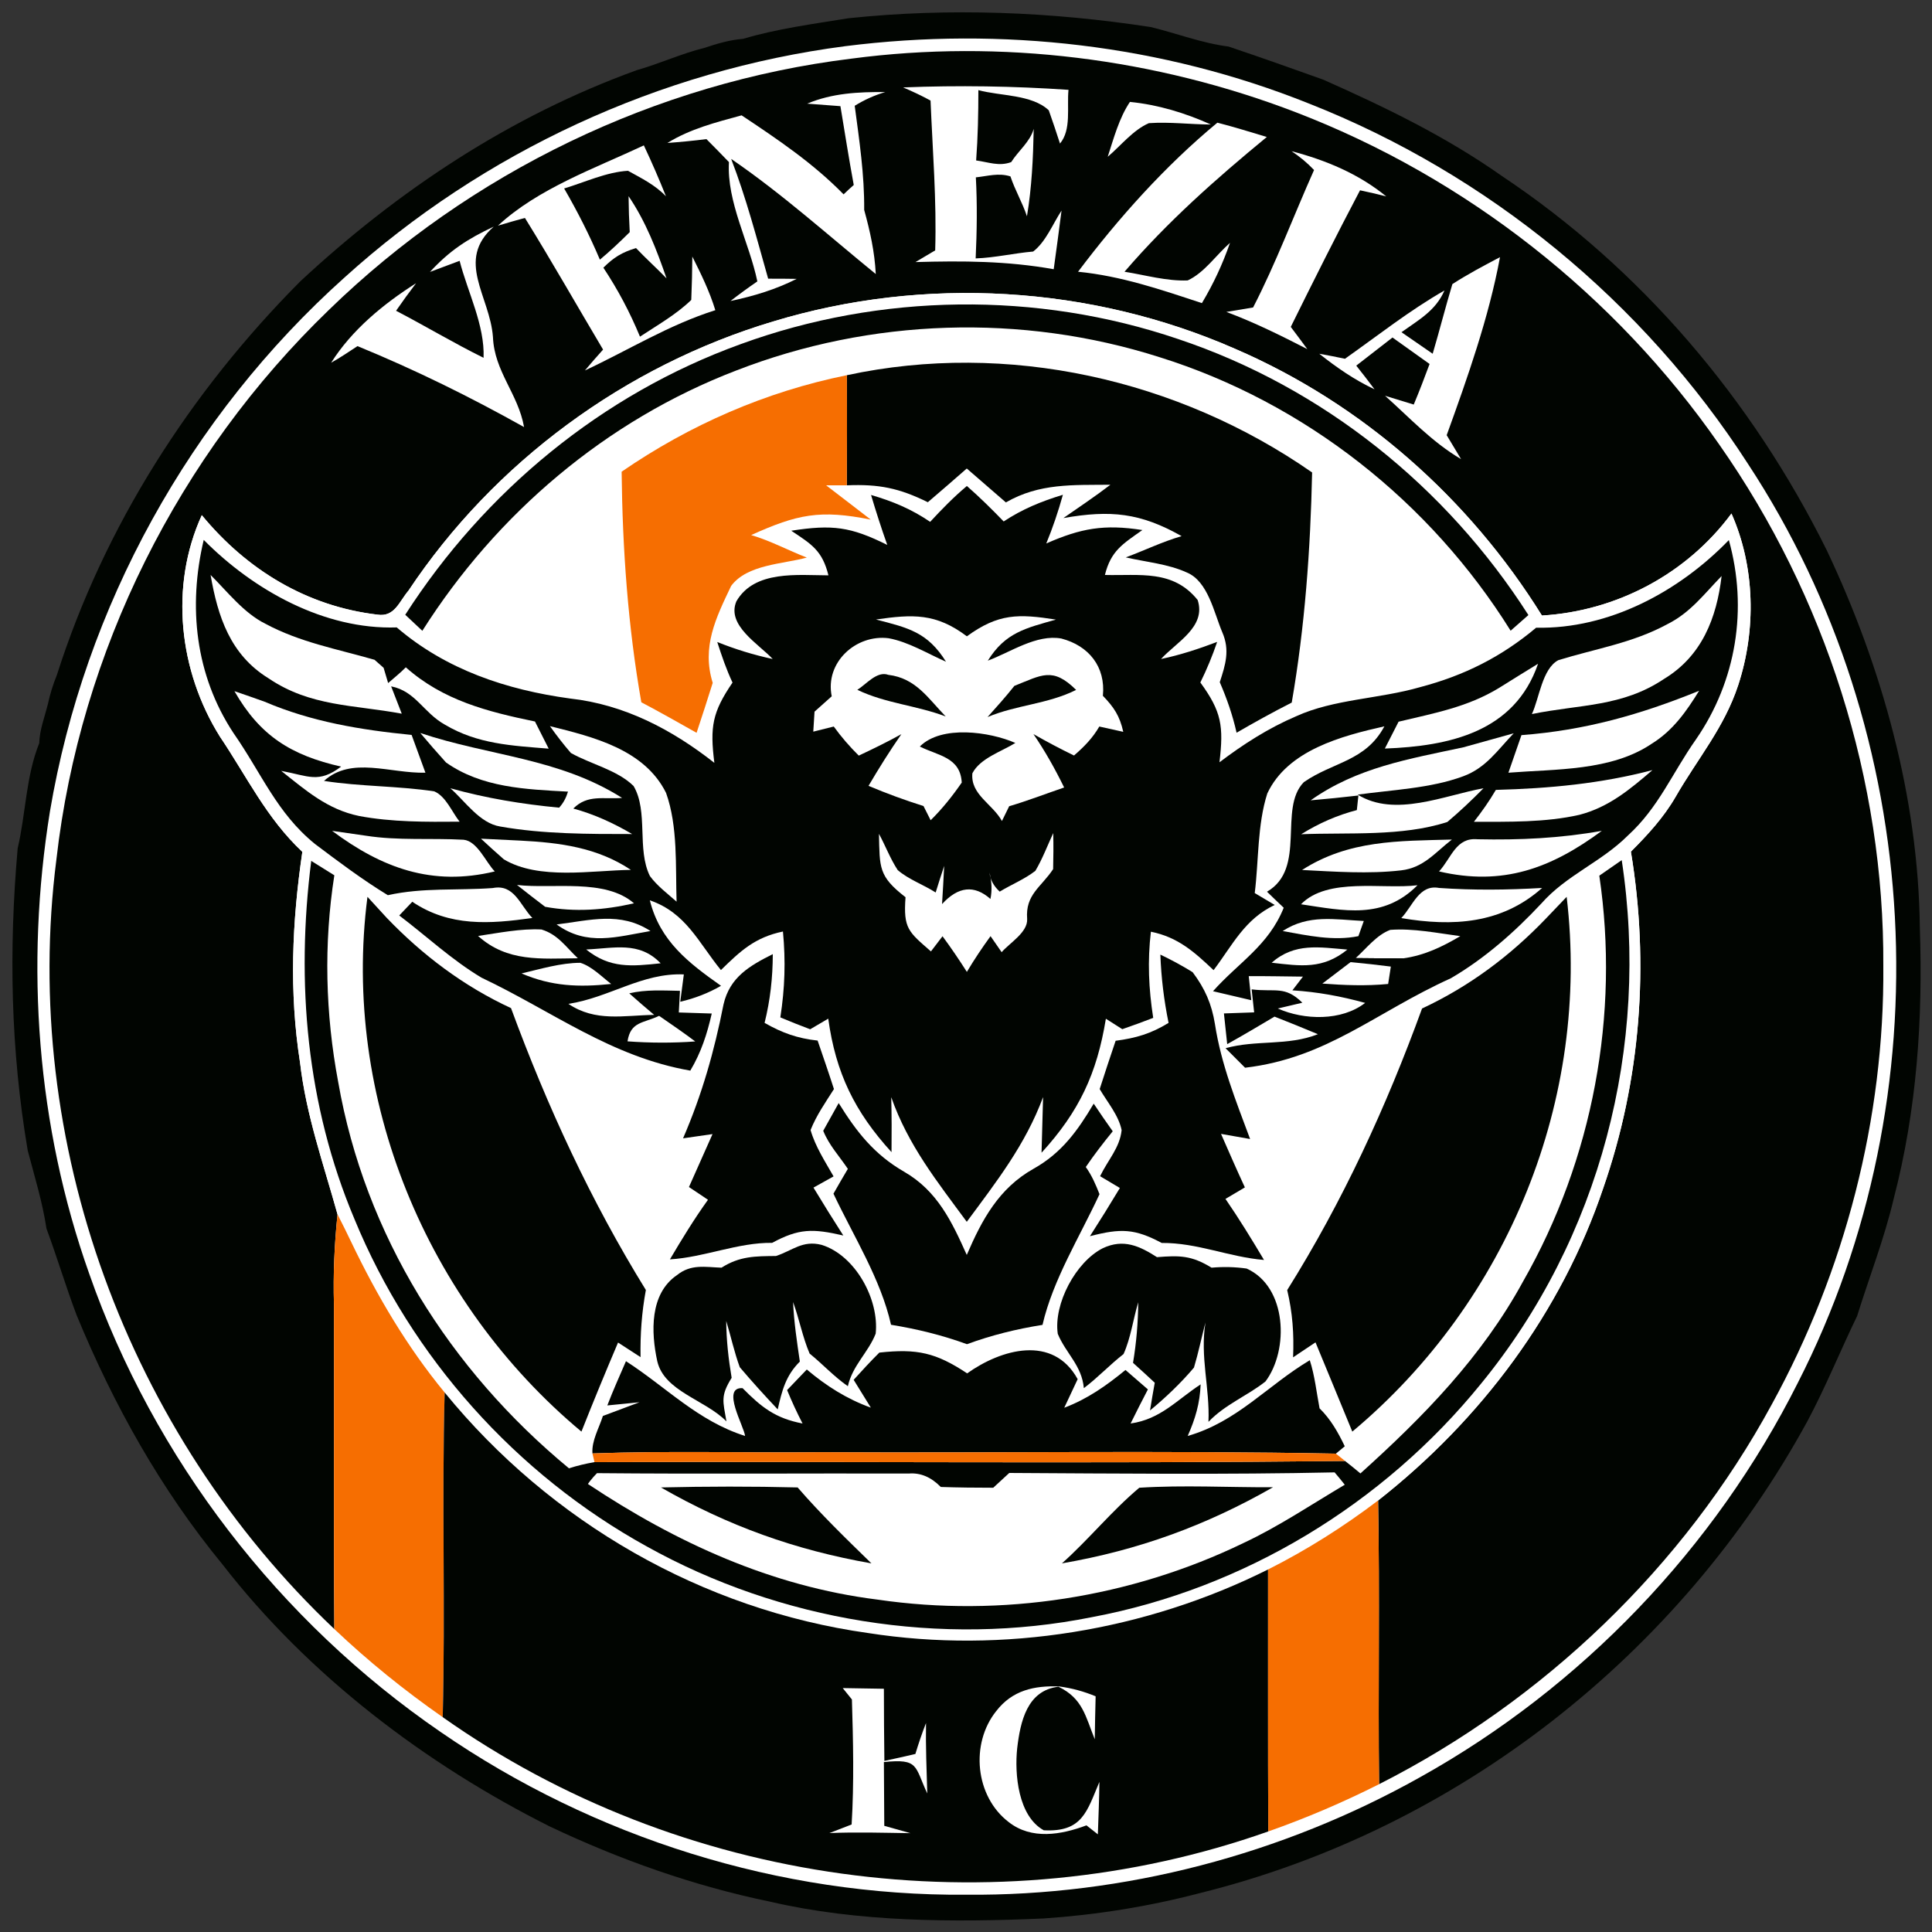 <svg version="1.2" baseProfile="tiny-ps" xmlns="http://www.w3.org/2000/svg" viewBox="0 0 200 200" width="200.0pt" height="200.0pt">
	<rect x="0" y="0" width="200" height="200" fill="#333333" stroke="none"/>
	<title>454-svg</title>
	<style>
		tspan { white-space:pre }
		.shp0 { fill: #010501 } 
		.shp1 { fill: #ffffff } 
		.shp2 { fill: #f66e01 } 
	</style>
	<path id="Layer" class="shp0" style="fill: #010501" d="M119.12 2.8C121.78 3.44 124.42 4.47 127.18 4.82C130.59 5.97 133.65 7.05 136.99 8.25C143.43 11.11 149.67 14.13 155.46 18.21C169.94 27.86 181.37 41.39 189.09 56.93C194.82 69.02 198.59 82.57 198.74 96C199.07 105.48 198.43 114.91 196.03 124.11C195.07 128.2 193.5 132.21 192.25 136.23C190.52 139.8 189 143.56 187.12 147.09C173.93 171.27 150.87 189.41 124.1 196C118.88 197.37 113.4 198.24 108.01 198.6C98.71 199.01 88.82 198.98 79.72 196.86C71.82 195.23 64.21 192.53 56.92 189.08C44.02 182.61 31.93 173.42 23.05 161.97C16.65 154.19 11.76 145.43 7.93 136.14C6.81 133.18 5.91 130.15 4.81 127.18C4.4 124.45 3.57 121.77 2.87 119.1C1.1 108.67 0.9 98.35 1.83 87.82C2.67 84.23 2.68 80.36 4.06 76.94C4.11 75.52 4.6 74.3 4.95 72.92C5.17 71.89 5.48 70.87 5.89 69.87C10.81 54.44 19.69 40.58 31.1 29.11C41.26 19.67 52.85 11.99 65.93 7.26C68.29 6.59 70.55 5.54 72.91 4.96C74.22 4.52 75.54 4.13 76.93 4.02C80.44 2.97 84.2 2.48 87.82 1.89C98.28 0.79 108.74 1.21 119.12 2.8Z" />
	<path id="Layer" class="shp1" style="fill: #ffffff" d="M87.5 4.78C103.69 2.73 120.31 4.63 135.48 10.71C154.04 18.01 170.15 31.26 180.95 48.02C199.37 76.04 201.36 113.3 186.11 143.15C177.51 160.27 163.73 174.66 147 183.98C132.75 191.97 116.35 196.29 100 196.14C80.75 196.3 61.49 190.23 45.65 179.32C28.9 167.84 15.93 151.02 9.23 131.84C3.8 116.54 2.59 99.99 5.17 84C8.75 62.79 19.65 43.07 35.67 28.72C50.02 15.73 68.3 7.28 87.5 4.78Z" />
	<path id="Layer" class="shp0" style="fill: #010501" d="M88.14 6.07C103.61 4.02 119.64 6.04 134.19 11.64C151.78 18.41 167.22 30.54 177.97 46.01C188.98 61.71 195.07 80.81 194.96 100C195.09 115.77 190.99 131.58 183.41 145.39C174.28 162.2 159.8 176.06 142.76 184.7C142.65 174.91 142.84 165.12 142.66 155.33C153.3 146.97 161.62 135.88 165.96 123.01C169.85 111.83 170.76 99.83 168.83 88.16C170.56 86.43 172.21 84.64 173.45 82.5C175.73 78.53 178.49 75.34 179.94 70.92C181.81 65.21 181.69 58.68 179.24 53.16C174.62 59.41 167.36 63.26 159.62 63.72C152.08 51.59 141.01 41.79 127.88 36.12C112.91 29.55 95.68 28.53 80.03 33.28C64.72 37.86 51.14 47.84 42.28 61.15C41.32 62.27 40.86 63.89 39.09 63.63C31.76 62.77 25.54 58.98 20.89 53.33C17.53 60.69 18.52 69.48 22.77 76.26C25.56 80.4 27.6 84.72 31.3 88.18C30.23 95.44 29.92 102.7 31.06 109.99C31.69 115.44 33.48 120.46 34.94 125.71C34.62 128.8 34.48 131.89 34.57 135C34.61 146.21 34.53 157.42 34.61 168.64C13.22 148.4 2.1 118.23 5.84 88.96C8.28 67.45 18.49 47.08 34.06 32.07C48.67 17.86 67.89 8.55 88.14 6.07Z" />
	<path id="Layer" class="shp1" style="fill: #ffffff" d="M91.64 9.53C90.53 9.86 89.48 10.33 88.48 10.95C88.96 14.58 89.49 18.07 89.46 21.73C90.07 23.95 90.54 26.04 90.66 28.37C85.7 24.33 80.99 20.08 75.69 16.45C77.25 20.5 78.34 24.68 79.52 28.85C80.5 28.85 81.49 28.85 82.47 28.87C80.26 29.98 78.03 30.65 75.62 31.16C76.52 30.46 77.45 29.78 78.4 29.13C77.56 25.09 75.22 20.92 75.46 16.78C74.69 15.98 73.92 15.19 73.13 14.4C71.79 14.57 70.44 14.7 69.09 14.8C71.47 13.33 74.1 12.67 76.77 11.94C80.5 14.42 84.18 16.9 87.33 20.12C87.67 19.79 88.02 19.46 88.38 19.15C87.88 16.44 87.45 13.71 87 10.99C85.85 10.9 84.71 10.81 83.56 10.73C86.16 9.64 88.85 9.51 91.64 9.53Z" />
	<path id="Layer" class="shp1" style="fill: #ffffff" d="M93.49 9.05C99.2 8.82 104.91 8.91 110.61 9.3C110.43 11.11 110.93 13.42 109.73 14.86C109.36 13.71 108.97 12.56 108.57 11.42C106.81 9.76 103.53 9.95 101.28 9.33C101.28 11.76 101.23 14.19 101.05 16.61C102.32 16.78 103.42 17.25 104.68 16.78C105.43 15.59 106.63 14.69 107.01 13.34C106.95 16.38 106.81 19.39 106.31 22.39C105.84 20.97 105.07 19.68 104.6 18.26C103.37 17.87 102.26 18.23 101.02 18.36C101.17 21.15 101.13 23.95 101 26.75C103.01 26.68 104.96 26.21 106.95 26.04C108.27 25.03 108.98 23.18 109.89 21.8C109.63 23.83 109.36 25.85 109.08 27.87C104.27 27.01 99.65 26.99 94.77 27.13L96.81 25.92C96.97 20.77 96.54 15.56 96.33 10.41C95.41 9.91 94.46 9.46 93.49 9.05Z" />
	<path id="Layer" class="shp1" style="fill: #ffffff" d="M116.97 10.55C119.89 10.84 122.68 11.69 125.35 12.89C123.19 12.88 121.09 12.6 118.93 12.75C117.29 13.46 116.03 15.08 114.67 16.23C115.29 14.33 115.85 12.21 116.97 10.55Z" />
	<path id="Layer" class="shp1" style="fill: #ffffff" d="M126.02 12.7C127.75 13.14 129.44 13.67 131.14 14.18C125.88 18.51 120.86 22.95 116.41 28.13C118.55 28.47 120.78 29.12 122.95 29.03C124.67 28.24 125.91 26.38 127.33 25.14C126.55 27.37 125.63 29.35 124.42 31.38C120.18 29.98 116.07 28.57 111.6 28.13C115.81 22.54 120.62 17.17 126.02 12.7Z" />
	<path id="Layer" class="shp1" style="fill: #ffffff" d="M66.65 15.05C67.47 16.79 68.23 18.54 68.94 20.32C67.81 19.14 66.42 18.46 65.01 17.68C62.78 17.81 60.53 18.87 58.4 19.51C59.79 21.91 61.02 24.33 62.1 26.88C63.18 25.98 64.19 25.02 65.19 24.03C65.12 22.79 65.08 21.55 65.07 20.31C66.85 22.93 67.97 25.84 69 28.82C67.97 27.75 66.86 26.76 65.84 25.68C64.36 26.13 63.53 26.65 62.46 27.71C63.98 30.01 65.2 32.31 66.25 34.85C68.04 33.67 70.01 32.55 71.56 31.05C71.62 29.56 71.66 28.06 71.67 26.56C72.58 28.38 73.45 30.15 74.05 32.11C69.24 33.63 65.08 36.23 60.55 38.35C61.16 37.62 61.79 36.9 62.43 36.19C59.73 31.65 57.12 27.05 54.34 22.56C53.41 22.81 52.48 23.08 51.55 23.36C55.66 19.53 61.6 17.42 66.65 15.05Z" />
	<path id="Layer" class="shp1" style="fill: #ffffff" d="M133.7 15.65C137.25 16.58 140.64 17.99 143.5 20.33C142.6 20.1 141.7 19.89 140.79 19.7C138.33 24.37 135.96 29.1 133.62 33.84C134.19 34.6 134.77 35.37 135.33 36.14C132.59 34.73 129.84 33.37 126.95 32.29L129.72 31.83C132.09 27.24 133.92 22.32 136.03 17.6C135.34 16.87 134.56 16.22 133.7 15.65Z" />
	<path id="Layer" class="shp1" style="fill: #ffffff" d="M51.11 23.46C47.12 26.97 50.72 30.65 51.03 34.89C51.17 38.45 53.64 40.76 54.25 44.21C48.62 41.06 42.98 38.28 37.01 35.83C36.11 36.42 35.22 37.02 34.28 37.55C36.41 34.16 39.72 31.44 43.07 29.32C42.36 30.25 41.67 31.2 41 32.17C44.05 33.76 46.98 35.52 50.06 37.04C50.19 33.66 48.41 30.24 47.58 27L44.51 28.15C46.55 25.93 48.41 24.73 51.11 23.46Z" />
	<path id="Layer" class="shp1" style="fill: #ffffff" d="M155.28 26.62C154.12 32.87 151.92 39.08 149.76 45.05C150.25 45.88 150.75 46.7 151.25 47.53C148.22 45.74 145.98 43.29 143.38 40.97L146.35 41.88C146.93 40.49 147.47 39.09 147.99 37.68C146.71 36.76 145.43 35.85 144.15 34.94C142.9 35.9 141.65 36.88 140.4 37.85C141.04 38.65 141.67 39.47 142.29 40.3C140.22 39.33 138.36 38.04 136.57 36.62C137.46 36.78 138.34 36.95 139.23 37.14C142.67 34.71 145.91 32.14 149.53 30.07C148.61 32.18 146.86 33.11 145.08 34.39C146.16 35.13 147.23 35.88 148.31 36.62C149.02 34.22 149.63 31.8 150.35 29.41C151.94 28.38 153.61 27.5 155.28 26.62Z" />
	<path id="Layer" class="shp1" style="fill: #ffffff" d="M127.88 36.12C141.01 41.79 152.08 51.59 159.62 63.72C167.36 63.26 174.62 59.41 179.24 53.16C181.69 58.68 181.81 65.21 179.94 70.92C178.49 75.34 175.73 78.53 173.45 82.5C172.21 84.64 170.56 86.43 168.83 88.16C170.76 99.83 169.85 111.83 165.96 123.01C161.62 135.88 153.3 146.97 142.66 155.33C139.09 158.04 135.28 160.45 131.27 162.47C118.61 168.8 103.87 171.24 89.86 169.05C72.69 166.64 56.97 157.56 46.03 144.15C42.13 139.41 39.04 134.16 36.39 128.64C35.92 127.66 35.44 126.68 34.94 125.71C33.48 120.46 31.69 115.44 31.06 109.99C29.92 102.7 30.23 95.44 31.3 88.18C27.6 84.72 25.56 80.4 22.77 76.26C18.52 69.48 17.53 60.69 20.89 53.33C25.54 58.98 31.76 62.77 39.09 63.63C40.86 63.89 41.32 62.27 42.28 61.15C51.14 47.84 64.72 37.86 80.03 33.28C95.68 28.53 112.91 29.55 127.88 36.12Z" />
	<path id="Layer" class="shp0" style="fill: #010501" d="M121.94 35.09C136.92 40.09 149.73 50.39 158.22 63.67C157.61 64.21 156.99 64.75 156.38 65.29C148.06 51.94 135.06 41.67 120.02 36.97C105.77 32.43 90.13 32.94 76.2 38.36C62.75 43.52 51.41 53.16 43.72 65.3C43.13 64.75 42.54 64.19 41.95 63.64C50.17 50.85 62.33 40.81 76.66 35.63C91.13 30.34 107.35 30.14 121.94 35.09Z" />
	<path id="Layer" class="shp0" style="fill: #010501" d="M135.83 48.91C135.66 56.86 135.08 64.88 133.72 72.73C131.79 73.71 129.89 74.76 128.01 75.85C127.6 74.02 127.01 72.33 126.27 70.62C126.86 68.81 127.34 67.31 126.53 65.45C125.67 63.43 125.06 60.17 122.85 59.26C120.9 58.37 118.61 58.18 116.54 57.7C118.48 56.98 120.32 56.08 122.32 55.5C118.06 53.09 114.98 52.77 110.08 53.63C111.72 52.49 113.37 51.39 114.95 50.18C111.09 50.22 107.6 50 104.13 52.01C102.78 50.84 101.43 49.68 100.08 48.5C98.74 49.67 97.4 50.84 96.05 51.99C93.09 50.53 91 50.1 87.66 50.24C87.68 46.44 87.69 42.64 87.67 38.84C104.27 35.27 121.96 39.25 135.83 48.91Z" />
	<path id="Layer" class="shp2" style="fill: #f66e01" d="M87.67 38.84C87.69 42.64 87.68 46.44 87.66 50.24L85.52 50.24C87.07 51.41 88.59 52.61 90.14 53.79C84.89 52.74 82.55 53.23 77.76 55.39C79.77 55.98 81.58 56.97 83.52 57.72C81.05 58.4 77.35 58.42 75.69 60.65C74.11 63.96 72.62 66.96 73.78 70.69C73.23 72.42 72.69 74.14 72.11 75.86C70.22 74.79 68.32 73.72 66.39 72.7C65 64.8 64.44 56.84 64.35 48.83C71.4 43.98 79.27 40.54 87.67 38.84Z" />
	<path id="Layer" class="shp0" style="fill: #010501" d="M100.09 50.31C101.42 51.47 102.67 52.71 103.9 53.98C105.84 52.7 107.79 51.9 110.03 51.22C109.55 52.95 108.98 54.63 108.31 56.26C111.9 54.68 114.3 54.25 118.26 54.87C116.21 56.32 115 57.02 114.38 59.52C117.98 59.61 121.43 58.94 123.98 62.11C124.89 64.9 121.78 66.47 120.19 68.22C122.19 67.8 124.1 67.17 126 66.45C125.51 67.89 124.93 69.29 124.26 70.65C126.46 73.67 126.68 75.16 126.24 78.91C128.71 77.04 131.31 75.37 134.17 74.15C138.09 72.36 142.76 72.36 147.02 71.13C151.57 69.93 155.41 68.01 159.02 64.98C166.57 65.14 173.81 61.24 178.97 55.91C180.95 63.01 179.75 70.49 175.56 76.55C173.07 80.09 171.71 83.58 168.51 86.5C165.74 89.26 162.15 90.59 159.56 93.53C156.79 96.49 153.7 99.22 150.19 101.27C142.4 104.79 137.38 109.53 128.89 110.53L126.87 108.51C130.06 107.62 133.29 108.3 136.43 107.06C134.94 106.44 133.45 105.83 131.94 105.24C130.32 106.2 128.69 107.17 127.04 108.09L126.7 104.91C127.74 104.87 128.79 104.84 129.83 104.8L129.57 102.42C132.04 102.72 133 102.01 134.82 103.8L132.28 104.4C135 105.61 138.87 105.72 141.32 103.82C138.82 103.13 136.37 102.68 133.79 102.52L134.88 101.1C133.01 101.08 131.14 101.04 129.27 101.05L129.53 103.54C128.21 103.23 126.89 102.92 125.57 102.61C128.22 99.63 131.31 97.9 132.89 93.97C132.31 93.42 131.73 92.87 131.16 92.31C135.3 89.9 132.29 83.7 134.97 80.97C138 78.86 141.36 78.83 143.31 75.19C138.91 76.18 133.29 77.65 131.19 82.14C130.15 85.39 130.31 89.08 129.89 92.45C130.58 92.86 131.27 93.27 131.96 93.68C128.84 95.15 127.61 97.81 125.63 100.43C123.63 98.54 121.95 97.02 119.14 96.45C118.78 99.5 118.91 102.34 119.38 105.37C118.32 105.78 117.25 106.17 116.18 106.54C115.61 106.18 115.05 105.82 114.48 105.46C113.55 111.15 111.71 115.07 107.82 119.33C107.87 117.41 107.92 115.49 107.98 113.57C106.14 118.52 103.17 122.3 100.08 126.48C97.01 122.31 94.01 118.56 92.26 113.58C92.31 115.48 92.31 117.38 92.29 119.27C88.48 115.1 86.51 111.06 85.74 105.45C85.12 105.82 84.49 106.19 83.87 106.55C82.83 106.16 81.8 105.75 80.78 105.32C81.25 102.29 81.34 99.49 81.05 96.43C78.16 97.03 76.66 98.43 74.63 100.42C72.29 97.55 71.02 94.49 67.27 93.2C68.33 97.43 71.28 99.68 74.64 102.05C73.34 102.8 71.93 103.35 70.42 103.7L70.79 100.87C66.46 100.69 63.09 103.27 58.84 103.92C61.66 105.81 64.52 105.11 67.72 105.06C66.85 104.33 65.99 103.59 65.14 102.83C66.89 102.42 68.62 102.54 70.39 102.57L70.27 104.81C71.41 104.85 72.54 104.88 73.68 104.92C73.2 107.04 72.58 108.95 71.46 110.83C63.24 109.4 57.18 104.68 49.85 101.21C46.81 99.4 44.15 96.91 41.33 94.77C41.78 94.3 42.23 93.83 42.68 93.35C46.55 95.96 50.71 95.65 55.11 95.03C53.82 93.69 53.24 91.49 51.01 91.93C47.33 92.2 43.78 91.86 40.15 92.67C37.54 91.08 35.05 89.21 32.61 87.37C28.65 84.16 27.09 80.07 24.16 75.87C20.22 69.89 19.45 62.8 21.09 55.89C26.25 61.1 33.58 65.2 41.07 64.95C46.18 69.33 52.43 71.41 59.01 72.31C64.63 72.93 69.56 75.52 73.95 78.97C73.48 75.23 73.74 73.73 75.83 70.66C75.19 69.3 74.71 67.89 74.25 66.46C76.14 67.22 78 67.79 79.99 68.22C78.55 66.67 75.18 64.73 76.23 62.25C78.1 59 82.59 59.55 85.76 59.56C85.12 56.99 84.03 56.35 81.91 54.94C86.17 54.28 88.05 54.52 91.85 56.41C91.24 54.7 90.69 52.98 90.17 51.24C92.44 51.9 94.34 52.7 96.29 54.02C97.49 52.72 98.73 51.45 100.09 50.31Z" />
	<path id="Layer" class="shp1" style="fill: #ffffff" d="M21.8 59.52C23.55 61.26 25.23 63.45 27.45 64.56C31.06 66.5 34.89 67.18 38.77 68.3L39.71 69.13L40.18 70.71C40.8 70.17 41.44 69.66 42.01 69.08C45.87 72.51 50.46 73.67 55.38 74.69C55.86 75.63 56.33 76.57 56.8 77.5C52.98 77.19 49.44 77.03 46.06 75.02C43.82 73.77 43.03 71.55 40.49 71.05L41.59 73.88C36.61 72.95 32.14 73.16 27.8 70.22C23.85 67.79 22.55 63.86 21.8 59.52Z" />
	<path id="Layer" class="shp1" style="fill: #ffffff" d="M178.22 59.63C177.71 63.98 176.17 67.91 172.28 70.27C167.92 73.2 163.54 72.9 158.58 73.92C159.34 72.31 159.65 69.21 161.32 68.34C165.16 67.15 169.01 66.57 172.61 64.61C174.98 63.43 176.41 61.49 178.22 59.63Z" />
	<path id="Layer" class="shp1" style="fill: #ffffff" d="M100.09 65.87C103.35 63.5 105.42 63.53 109.31 64.14C106.18 65.03 104.08 65.47 102.26 68.39C104.6 67.52 107.3 65.63 109.87 66.1C112.7 66.84 114.47 69.01 114.17 72.03C115.31 73.21 115.91 74.1 116.28 75.76C115.45 75.58 114.62 75.4 113.8 75.21C113.1 76.42 112.22 77.31 111.18 78.21C109.76 77.52 108.36 76.78 106.98 75.99C108.19 77.76 109.22 79.6 110.16 81.52C108.26 82.17 106.4 82.89 104.47 83.46C104.22 83.97 103.97 84.48 103.72 84.99C102.74 83.21 100.45 82.26 100.66 80.05C101.46 78.49 103.7 77.79 105.11 76.91C102.46 75.75 97.46 75.03 95.22 77.28C97.12 78.24 99.41 78.37 99.56 81.01C98.6 82.4 97.55 83.72 96.34 84.91C96.1 84.42 95.85 83.93 95.6 83.44C93.66 82.83 91.78 82.14 89.91 81.35C90.98 79.53 92.1 77.74 93.31 76C91.87 76.8 90.39 77.52 88.9 78.22C87.95 77.28 87.1 76.3 86.31 75.21L84.19 75.74C84.23 75.05 84.28 74.36 84.32 73.67C84.91 73.14 85.51 72.61 86.1 72.08C85.38 68.58 88.6 65.64 91.99 66.07C94.06 66.45 96.01 67.66 97.93 68.5C96.02 65.44 94.04 65 90.68 64.13C94.5 63.58 96.89 63.46 100.09 65.87Z" />
	<path id="Layer" class="shp0" style="fill: #010501" d="M91.96 69.86C94.8 70.2 96.06 72.27 97.9 74.17C94.88 73.02 91.68 72.82 88.75 71.41C89.69 70.83 90.78 69.43 91.96 69.86Z" />
	<path id="Layer" class="shp0" style="fill: #010501" d="M111.4 71.42C108.46 72.89 105.22 72.97 102.23 74.23C103.18 73.17 104.13 72.11 105.01 71C107.83 69.89 108.96 69 111.4 71.42Z" />
	<path id="Layer" class="shp1" style="fill: #ffffff" d="M159.22 68.71C156.79 75.79 150.03 77.24 143.36 77.49C143.83 76.56 144.31 75.63 144.78 74.71C148.45 73.83 151.9 73.21 155.17 71.22C156.52 70.37 157.87 69.54 159.22 68.71Z" />
	<path id="Layer" class="shp1" style="fill: #ffffff" d="M175.89 71.51C174.57 73.65 173.18 75.63 171 76.98C166.8 79.83 161.05 79.6 156.15 79.99C156.6 78.7 157.05 77.4 157.5 76.1C164.1 75.6 169.8 73.98 175.89 71.51Z" />
	<path id="Layer" class="shp1" style="fill: #ffffff" d="M24.27 71.55C25.31 71.9 26.35 72.27 27.39 72.64C32.28 74.73 37.36 75.56 42.61 76.08C43.09 77.39 43.56 78.69 44.04 79.99C40.37 80.08 36.38 78.26 33.54 80.84C37.32 81.43 41.17 81.35 44.95 81.92C46.16 82.43 46.79 84.07 47.58 85.06C44.14 85.09 40.56 85.11 37.17 84.47C33.88 83.79 31.66 81.82 29.11 79.8C31.94 80.32 32.97 81.13 35.31 79.36C30.14 78.19 26.91 76.17 24.27 71.55Z" />
	<path id="Layer" class="shp1" style="fill: #ffffff" d="M56.93 75.17C61.39 76.28 66.71 77.57 68.95 82.08C70.19 85.55 69.92 89.7 70.04 93.34C69.1 92.51 68.02 91.7 67.28 90.69C65.9 87.91 67.14 84.02 65.59 81.37C63.93 79.72 61.14 79.1 59.1 77.95C58.33 77.06 57.61 76.13 56.93 75.17Z" />
	<path id="Layer" class="shp1" style="fill: #ffffff" d="M43.51 75.88C50.68 78.28 57.83 78.45 64.4 82.6C62.47 82.76 60.83 82.21 59.35 83.7C61.54 84.3 63.49 85.2 65.44 86.34C60.91 86.34 56.25 86.35 51.78 85.56C49.65 85.22 48.16 82.95 46.62 81.6C50.36 82.64 54.02 83.24 57.88 83.61C58.34 83.11 58.6 82.58 58.8 81.95C54.43 81.71 49.89 81.55 46.17 78.93C45.27 77.93 44.38 76.92 43.51 75.88Z" />
	<path id="Layer" class="shp1" style="fill: #ffffff" d="M156.7 75.91C155 77.68 153.83 79.49 151.47 80.36C148.06 81.62 144.12 81.76 140.55 82.26C144.39 84.65 149.53 82.33 153.57 81.6C152.37 82.82 151.13 83.99 149.83 85.09C145.12 86.62 139.59 86.16 134.7 86.36C136.54 85.21 138.46 84.38 140.46 83.86C140.51 83.36 140.57 82.85 140.62 82.35C138.97 82.54 137.33 82.71 135.68 82.85C140.49 79.44 145.86 78.57 151.49 77.36C153.23 76.88 154.96 76.4 156.7 75.91Z" />
	<path id="Layer" class="shp1" style="fill: #ffffff" d="M171.06 79.72C168.73 81.72 166.54 83.56 163.5 84.35C159.98 85.15 156.17 85.07 152.58 85.07C153.41 84.01 154.17 82.93 154.85 81.77C160.39 81.62 165.69 81.13 171.06 79.72Z" />
	<path id="Layer" class="shp1" style="fill: #ffffff" d="M34.38 86.01C35.54 86.18 36.7 86.34 37.86 86.51C41.24 87.04 44.6 86.74 47.99 86.93C49.42 87.07 50.29 89.26 51.22 90.21C44.72 91.78 39.53 89.85 34.38 86.01Z" />
	<path id="Layer" class="shp1" style="fill: #ffffff" d="M165.82 86.01C160.56 89.89 155.58 91.75 148.97 90.21C150.27 88.79 150.71 86.67 152.96 86.88C157.37 86.97 161.46 86.78 165.82 86.01Z" />
	<path id="Layer" class="shp1" style="fill: #ffffff" d="M49.79 86.82C51.15 86.88 52.52 86.95 53.88 87.02C57.96 87.23 61.83 87.73 65.31 90.05C61.25 90.1 55.8 91.13 52.16 88.96C51.36 88.26 50.57 87.55 49.79 86.82Z" />
	<path id="Layer" class="shp1" style="fill: #ffffff" d="M90.99 86.32C91.66 87.55 92.16 88.9 92.93 90.07C94.05 91.04 95.6 91.58 96.86 92.39C97.14 91.47 97.44 90.55 97.74 89.64C97.68 90.96 97.6 92.27 97.52 93.59C99.19 91.76 100.86 91.58 102.53 93.06C102.71 92.17 102.67 91.27 102.43 90.33C102.51 91.07 102.86 91.72 103.49 92.3C104.69 91.57 106.06 91.02 107.18 90.15C107.91 88.92 108.43 87.54 109.03 86.24C109.06 87.49 109.05 88.73 109.02 89.97C107.78 91.85 106.13 92.59 106.33 95.13C106.41 96.52 104.5 97.62 103.69 98.57C103.31 98.02 102.93 97.47 102.54 96.91C101.67 98.11 100.85 99.33 100.09 100.61C99.29 99.35 98.46 98.13 97.57 96.92C97.17 97.45 96.77 97.97 96.37 98.49C94.04 96.45 93.5 96.13 93.74 92.88C90.93 90.7 91.07 89.84 90.99 86.32Z" />
	<path id="Layer" class="shp1" style="fill: #ffffff" d="M150.3 86.91C148.54 88.27 147.38 89.83 145.04 90.1C141.67 90.49 138.16 90.23 134.79 90.06C139.63 86.95 144.77 87.06 150.3 86.91Z" />
	<path id="Layer" class="shp0" style="fill: #010501" d="M32.22 89.12C33.02 89.61 33.82 90.11 34.61 90.61C33.5 97.71 33.68 104.95 35.01 112.01C37.77 127.85 46.57 141.82 58.9 152C59.77 151.72 60.65 151.51 61.54 151.36C87.43 151.27 113.35 151.52 139.24 151.24C139.78 151.66 140.31 152.09 140.83 152.53C147.38 146.63 153.41 140.46 157.67 132.65C164.88 120.03 167.69 105.02 165.56 90.65C166.34 90.11 167.11 89.57 167.88 89.04C170.81 108.28 165.65 128.19 153.29 143.27C143.2 155.7 128.77 164.46 113.02 167.41C97.46 170.53 80.79 167.8 66.94 160.08C53.41 152.61 42.57 140.49 36.69 126.19C31.73 114.43 30.62 101.72 32.22 89.12Z" />
	<path id="Layer" class="shp1" style="fill: #ffffff" d="M53.52 91.61C57.24 92.05 62.63 90.9 65.63 93.51C62.56 94.21 59.54 94.44 56.43 93.87C55.45 93.13 54.48 92.37 53.52 91.61Z" />
	<path id="Layer" class="shp1" style="fill: #ffffff" d="M146.74 91.64C143.18 95.21 139.15 94.28 134.68 93.61C137.43 90.78 143.15 92.09 146.74 91.64Z" />
	<path id="Layer" class="shp1" style="fill: #ffffff" d="M148.97 91.92C152.56 92.17 156.04 92.13 159.64 91.92C155.45 95.65 150.39 95.94 145.06 95.04C146.25 93.8 146.9 91.53 148.97 91.92Z" />
	<path id="Layer" class="shp0" style="fill: #010501" d="M38.04 92.84C38.7 93.56 39.36 94.28 40.02 95C43.74 98.88 48.01 102.1 52.9 104.36C56.65 114.54 61.15 124.3 66.86 133.54C66.43 135.87 66.27 138.12 66.31 140.49C65.53 139.98 64.76 139.48 63.98 138.98C62.68 142.04 61.41 145.11 60.19 148.2C44.15 134.83 35.35 113.64 38.04 92.84Z" />
	<path id="Layer" class="shp0" style="fill: #010501" d="M162.18 92.84C164.66 113.76 156.11 134.72 139.99 148.2C138.72 145.12 137.46 142.04 136.18 138.96C135.4 139.48 134.63 139.99 133.86 140.51C133.96 138.1 133.81 135.91 133.25 133.55C139 124.37 143.51 114.57 147.21 104.4C152.11 102.11 156.31 98.97 160.04 95.08C160.76 94.33 161.47 93.58 162.18 92.84Z" />
	<path id="Layer" class="shp1" style="fill: #ffffff" d="M57.62 95.7C61.1 95.27 64.19 94.34 67.34 96.38C63.81 96.98 60.79 97.98 57.62 95.7Z" />
	<path id="Layer" class="shp1" style="fill: #ffffff" d="M141.18 95.34L140.62 96.91C138.03 97.44 135.33 96.84 132.78 96.38C135.48 94.63 138.14 95.19 141.18 95.34Z" />
	<path id="Layer" class="shp1" style="fill: #ffffff" d="M49.49 96.89C51.61 96.58 53.89 96.11 56.05 96.22C57.75 96.73 58.58 98.03 59.82 99.2C56.01 99.23 52.53 99.62 49.49 96.89Z" />
	<path id="Layer" class="shp1" style="fill: #ffffff" d="M143.92 96.26C146.31 96.08 148.82 96.6 151.17 96.91C149.28 98.02 147.46 98.9 145.26 99.21C143.62 99.21 141.98 99.2 140.34 99.18C141.44 98.19 142.51 96.78 143.92 96.26Z" />
	<path id="Layer" class="shp1" style="fill: #ffffff" d="M60.68 98.29C63.57 98.17 66.16 97.4 68.39 99.72C65.38 100.04 63.15 100.27 60.68 98.29Z" />
	<path id="Layer" class="shp1" style="fill: #ffffff" d="M139.48 98.3C136.93 100.36 134.69 100.01 131.64 99.66C134.03 97.57 136.56 98.06 139.48 98.3Z" />
	<path id="Layer" class="shp0" style="fill: #010501" d="M80 98.77C79.99 101.23 79.74 103.5 79.15 105.89C80.98 106.93 82.54 107.49 84.64 107.72C85.21 109.39 85.79 111.06 86.33 112.74C85.44 114.14 84.53 115.43 83.91 116.98C84.39 118.67 85.42 120.25 86.29 121.78C85.6 122.16 84.9 122.55 84.21 122.94C85.22 124.61 86.25 126.26 87.3 127.9C84.13 127.17 82.71 127.16 79.93 128.66C76.4 128.61 72.9 130.16 69.35 130.37C70.59 128.27 71.86 126.19 73.29 124.2L71.32 122.88C72.14 121.05 72.95 119.23 73.76 117.4L70.71 117.84C72.68 113.28 73.94 108.83 74.9 103.97C75.55 101.15 77.61 99.97 80 98.77Z" />
	<path id="Layer" class="shp0" style="fill: #010501" d="M140.34 99.18C141.98 99.2 143.62 99.21 145.26 99.21C145.41 99.82 145.56 100.43 145.7 101.04C145.06 101.43 144.39 101.7 143.7 101.86C143.8 101.26 143.89 100.66 143.98 100.06C142.59 99.88 141.2 99.73 139.81 99.6L140.34 99.18Z" />
	<path id="Layer" class="shp1" style="fill: #ffffff" d="M53.99 100.77C55.95 100.31 58.06 99.67 60.08 99.67C61.28 100.05 62.28 101.1 63.27 101.86C59.92 102.21 57.11 102.11 53.99 100.77Z" />
	<path id="Layer" class="shp0" style="fill: #010501" d="M120.12 98.82C121.27 99.37 122.38 99.97 123.46 100.64C124.73 102.33 125.43 103.91 125.77 106.01C126.41 110.17 127.95 113.99 129.41 117.91L126.4 117.38C127.21 119.23 128.02 121.09 128.87 122.92C128.2 123.32 127.53 123.71 126.86 124.11C128.27 126.16 129.57 128.28 130.85 130.43C127.22 130.13 123.96 128.64 120.26 128.67C117.46 127.18 116.03 127.14 112.83 127.97C113.89 126.32 114.92 124.66 115.93 122.98C115.25 122.57 114.56 122.17 113.88 121.76C114.72 120.03 115.92 118.82 116.11 116.99C115.8 115.45 114.62 114.08 113.84 112.74C114.37 111.07 114.93 109.4 115.49 107.74C117.62 107.46 119.15 107 120.97 105.89C120.49 103.53 120.21 101.23 120.12 98.82Z" />
	<path id="Layer" class="shp1" style="fill: #ffffff" d="M139.81 99.6C141.2 99.73 142.59 99.88 143.98 100.06C143.89 100.66 143.8 101.26 143.7 101.86C141.41 102.08 139.17 101.99 136.89 101.82C137.87 101.09 138.83 100.33 139.81 99.6Z" />
	<path id="Layer" class="shp1" style="fill: #ffffff" d="M68.23 105.16C69.49 106.03 70.75 106.89 71.97 107.81C69.63 107.98 67.29 107.97 64.96 107.8C65.28 105.73 66.59 105.94 68.23 105.16Z" />
	<path id="Layer" class="shp0" style="fill: #010501" d="M113.22 114.25C113.86 115.21 114.52 116.17 115.19 117.11C114.21 118.31 113.27 119.53 112.4 120.81C113.02 121.67 113.43 122.63 113.82 123.62C111.78 128.03 109 132.46 107.92 137.15C105.22 137.58 102.66 138.21 100.1 139.15C97.52 138.21 94.94 137.58 92.24 137.14C91.17 132.39 88.36 127.98 86.28 123.57C86.77 122.71 87.26 121.85 87.77 121C86.86 119.65 85.82 118.55 85.22 117.06L86.82 114.19C88.69 117.2 90.5 119.51 93.6 121.3C97.03 123.28 98.53 126.45 100.08 129.91C101.65 126.26 103.4 123.01 106.99 120.99C109.89 119.37 111.56 117.05 113.22 114.25Z" />
	<path id="Layer" class="shp2" style="fill: #f66e01" d="M34.94 125.71C35.44 126.68 35.92 127.66 36.39 128.64C39.04 134.16 42.13 139.41 46.03 144.15C45.73 155.34 46.11 166.56 45.83 177.76C41.87 175 38.11 171.96 34.61 168.64C34.53 157.42 34.61 146.21 34.57 135C34.48 131.89 34.62 128.8 34.94 125.71Z" />
	<path id="Layer" class="shp0" style="fill: #010501" d="M85.06 128.87C88.56 129.96 91.03 134.54 90.65 138.06C89.89 140 88.25 141.35 87.77 143.5C86.33 142.5 85.17 141.22 83.81 140.12C83.08 138.41 82.74 136.54 82.1 134.79C82.19 136.86 82.5 138.9 82.8 140.95C81.34 142.4 80.95 143.95 80.51 145.9C79.16 144.47 77.85 143.03 76.58 141.53C76.01 139.97 75.66 138.34 75.18 136.75C75.19 138.72 75.41 140.68 75.74 142.63C74.57 144.52 74.84 145.03 75.2 147.14C73 144.9 68.76 144.04 68.04 140.91C67.39 137.93 67.24 133.93 70.08 132C71.53 130.83 72.99 131.17 74.69 131.23C76.57 130.03 78.19 130.04 80.33 130.02C82.06 129.45 83.08 128.36 85.06 128.87Z" />
	<path id="Layer" class="shp0" style="fill: #010501" d="M114.17 129.21C116.3 128.21 117.96 128.98 119.77 130.14C122.13 129.95 123.35 129.96 125.42 131.23C126.65 131.12 127.86 131.15 129.05 131.32C133.24 133.2 133.45 139.75 131 143.01C129.12 144.5 126.82 145.38 125.1 147.19C125.25 143.68 124.21 140.46 124.79 136.9C124.38 138.46 124.06 140.03 123.6 141.57C122.26 143.16 120.65 144.69 119.05 146.01C119.2 145.05 119.37 144.09 119.54 143.14C118.8 142.45 118.05 141.76 117.29 141.08C117.64 138.98 117.81 136.94 117.83 134.81C117.3 136.58 117.06 138.49 116.31 140.17C114.88 141.28 113.65 142.61 112.2 143.7C111.99 141.35 110.33 140.09 109.5 138.08C109.05 135 111.35 130.63 114.17 129.21Z" />
	<path id="Layer" class="shp0" style="fill: #010501" d="M91.03 140.02C94.94 139.59 96.89 140.03 100.12 142.17C103.66 139.65 109.01 138.14 111.56 142.77C111.09 143.76 110.63 144.74 110.17 145.73C112.58 144.82 114.53 143.44 116.51 141.82C117.28 142.49 118.05 143.16 118.83 143.83C118.22 145 117.62 146.18 117.04 147.36C120.14 146.92 121.81 144.93 124.29 143.31C124.21 145.29 123.74 146.86 122.95 148.65C128.08 147.18 131.19 143.43 135.59 140.81C136.11 142.44 136.28 144.11 136.6 145.79C137.76 146.93 138.51 148.26 139.21 149.72L138.29 150.48C120.54 150.14 102.76 150.43 85 150.33C77.11 150.41 69.21 150.17 61.33 150.46C61.23 149.15 62.02 147.82 62.41 146.58C63.67 146.1 64.94 145.63 66.2 145.16L62.87 145.49C63.46 143.94 64.14 142.44 64.8 140.91C68.99 143.61 72.22 147.09 77.13 148.65C77.03 147.66 74.62 143.57 76.87 143.7C78.83 145.68 80.26 146.82 83.08 147.36C82.49 146.22 81.96 145.07 81.48 143.9C82.16 143.2 82.84 142.49 83.52 141.77C85.53 143.47 87.66 144.82 90.15 145.72C89.56 144.76 88.97 143.8 88.37 142.84C89.24 141.88 90.11 140.93 91.03 140.02Z" />
	<path id="Layer" class="shp0" style="fill: #010501" d="M46.03 144.15C56.97 157.56 72.69 166.64 89.86 169.05C103.87 171.24 118.61 168.8 131.27 162.47C131.28 171.51 131.25 180.55 131.29 189.59C102.89 199.63 70.41 195.13 45.83 177.76C46.11 166.56 45.73 155.34 46.03 144.15Z" />
	<path id="Layer" class="shp2" style="fill: #f66e01" d="M61.33 150.46C69.21 150.17 77.11 150.41 85 150.33C102.76 150.43 120.54 150.14 138.29 150.48L139.24 151.24C113.35 151.52 87.43 151.27 61.54 151.36L61.33 150.46Z" />
	<path id="Layer" class="shp1" style="fill: #ffffff" d="M61.8 152.5C72.56 152.6 83.33 152.51 94.08 152.54C95.29 152.44 96.39 152.91 97.39 153.93C99.2 153.99 101.01 154.01 102.82 154.01C103.37 153.5 103.93 152.99 104.48 152.48C115.7 152.54 126.94 152.66 138.16 152.42C138.52 152.84 138.87 153.27 139.21 153.7C135.74 155.75 132.38 158.02 128.73 159.73C117.07 165.38 103.66 167.47 90.84 165.59C79.87 164.22 69.98 159.69 60.86 153.62L61.07 153.33C61.3 153.04 61.54 152.76 61.8 152.5Z" />
	<path id="Layer" class="shp0" style="fill: #010501" d="M68.42 153.98C73.14 153.87 77.86 153.86 82.57 153.98C84.97 156.75 87.59 159.29 90.21 161.84C82.32 160.46 75.37 157.96 68.42 153.98Z" />
	<path id="Layer" class="shp0" style="fill: #010501" d="M117.94 154.01C122.53 153.72 127.18 153.98 131.78 153.96C124.81 157.94 117.85 160.47 109.93 161.84C112.72 159.35 115.09 156.4 117.94 154.01Z" />
	<path id="Layer" class="shp2" style="fill: #f66e01" d="M142.66 155.33C142.84 165.12 142.65 174.91 142.76 184.7C139.05 186.57 135.22 188.21 131.29 189.59C131.25 180.55 131.28 171.51 131.27 162.47C135.28 160.45 139.09 158.04 142.66 155.33Z" />
	<path id="Layer" class="shp1" style="fill: #ffffff" d="M87.24 174.75C88.66 174.78 90.08 174.79 91.5 174.82C91.5 177.31 91.52 179.8 91.55 182.29C92.62 182.06 93.69 181.82 94.76 181.57C95.09 180.48 95.45 179.41 95.86 178.37C95.82 180.8 95.92 183.23 95.99 185.66C94.67 182.83 95.14 182.03 91.5 182.41C91.51 184.61 91.52 186.81 91.54 189.01C92.45 189.26 93.35 189.52 94.25 189.77C91.46 189.73 88.64 189.64 85.86 189.76L88.16 188.87C88.42 184.58 88.32 180.22 88.19 175.93C87.88 175.54 87.56 175.14 87.24 174.75Z" />
	<path id="Layer" class="shp1" style="fill: #ffffff" d="M109.65 174.58C110.98 174.76 112.18 175.09 113.42 175.6C113.38 177.08 113.35 178.57 113.33 180.05C112.38 177.72 112.1 175.82 109.57 174.61C106.31 174.99 105.62 178.25 105.3 180.97C105.01 183.66 105.4 188.01 108.05 189.47C112.05 189.68 112.51 187.53 113.81 184.46C113.79 186.27 113.71 188.08 113.65 189.89C113.26 189.58 112.87 189.27 112.47 188.96C109.85 189.94 106.79 190.48 104.42 188.62C100.94 185.96 100.43 180.5 103.13 177.13C104.79 174.98 107.05 174.48 109.65 174.58Z" />
</svg>